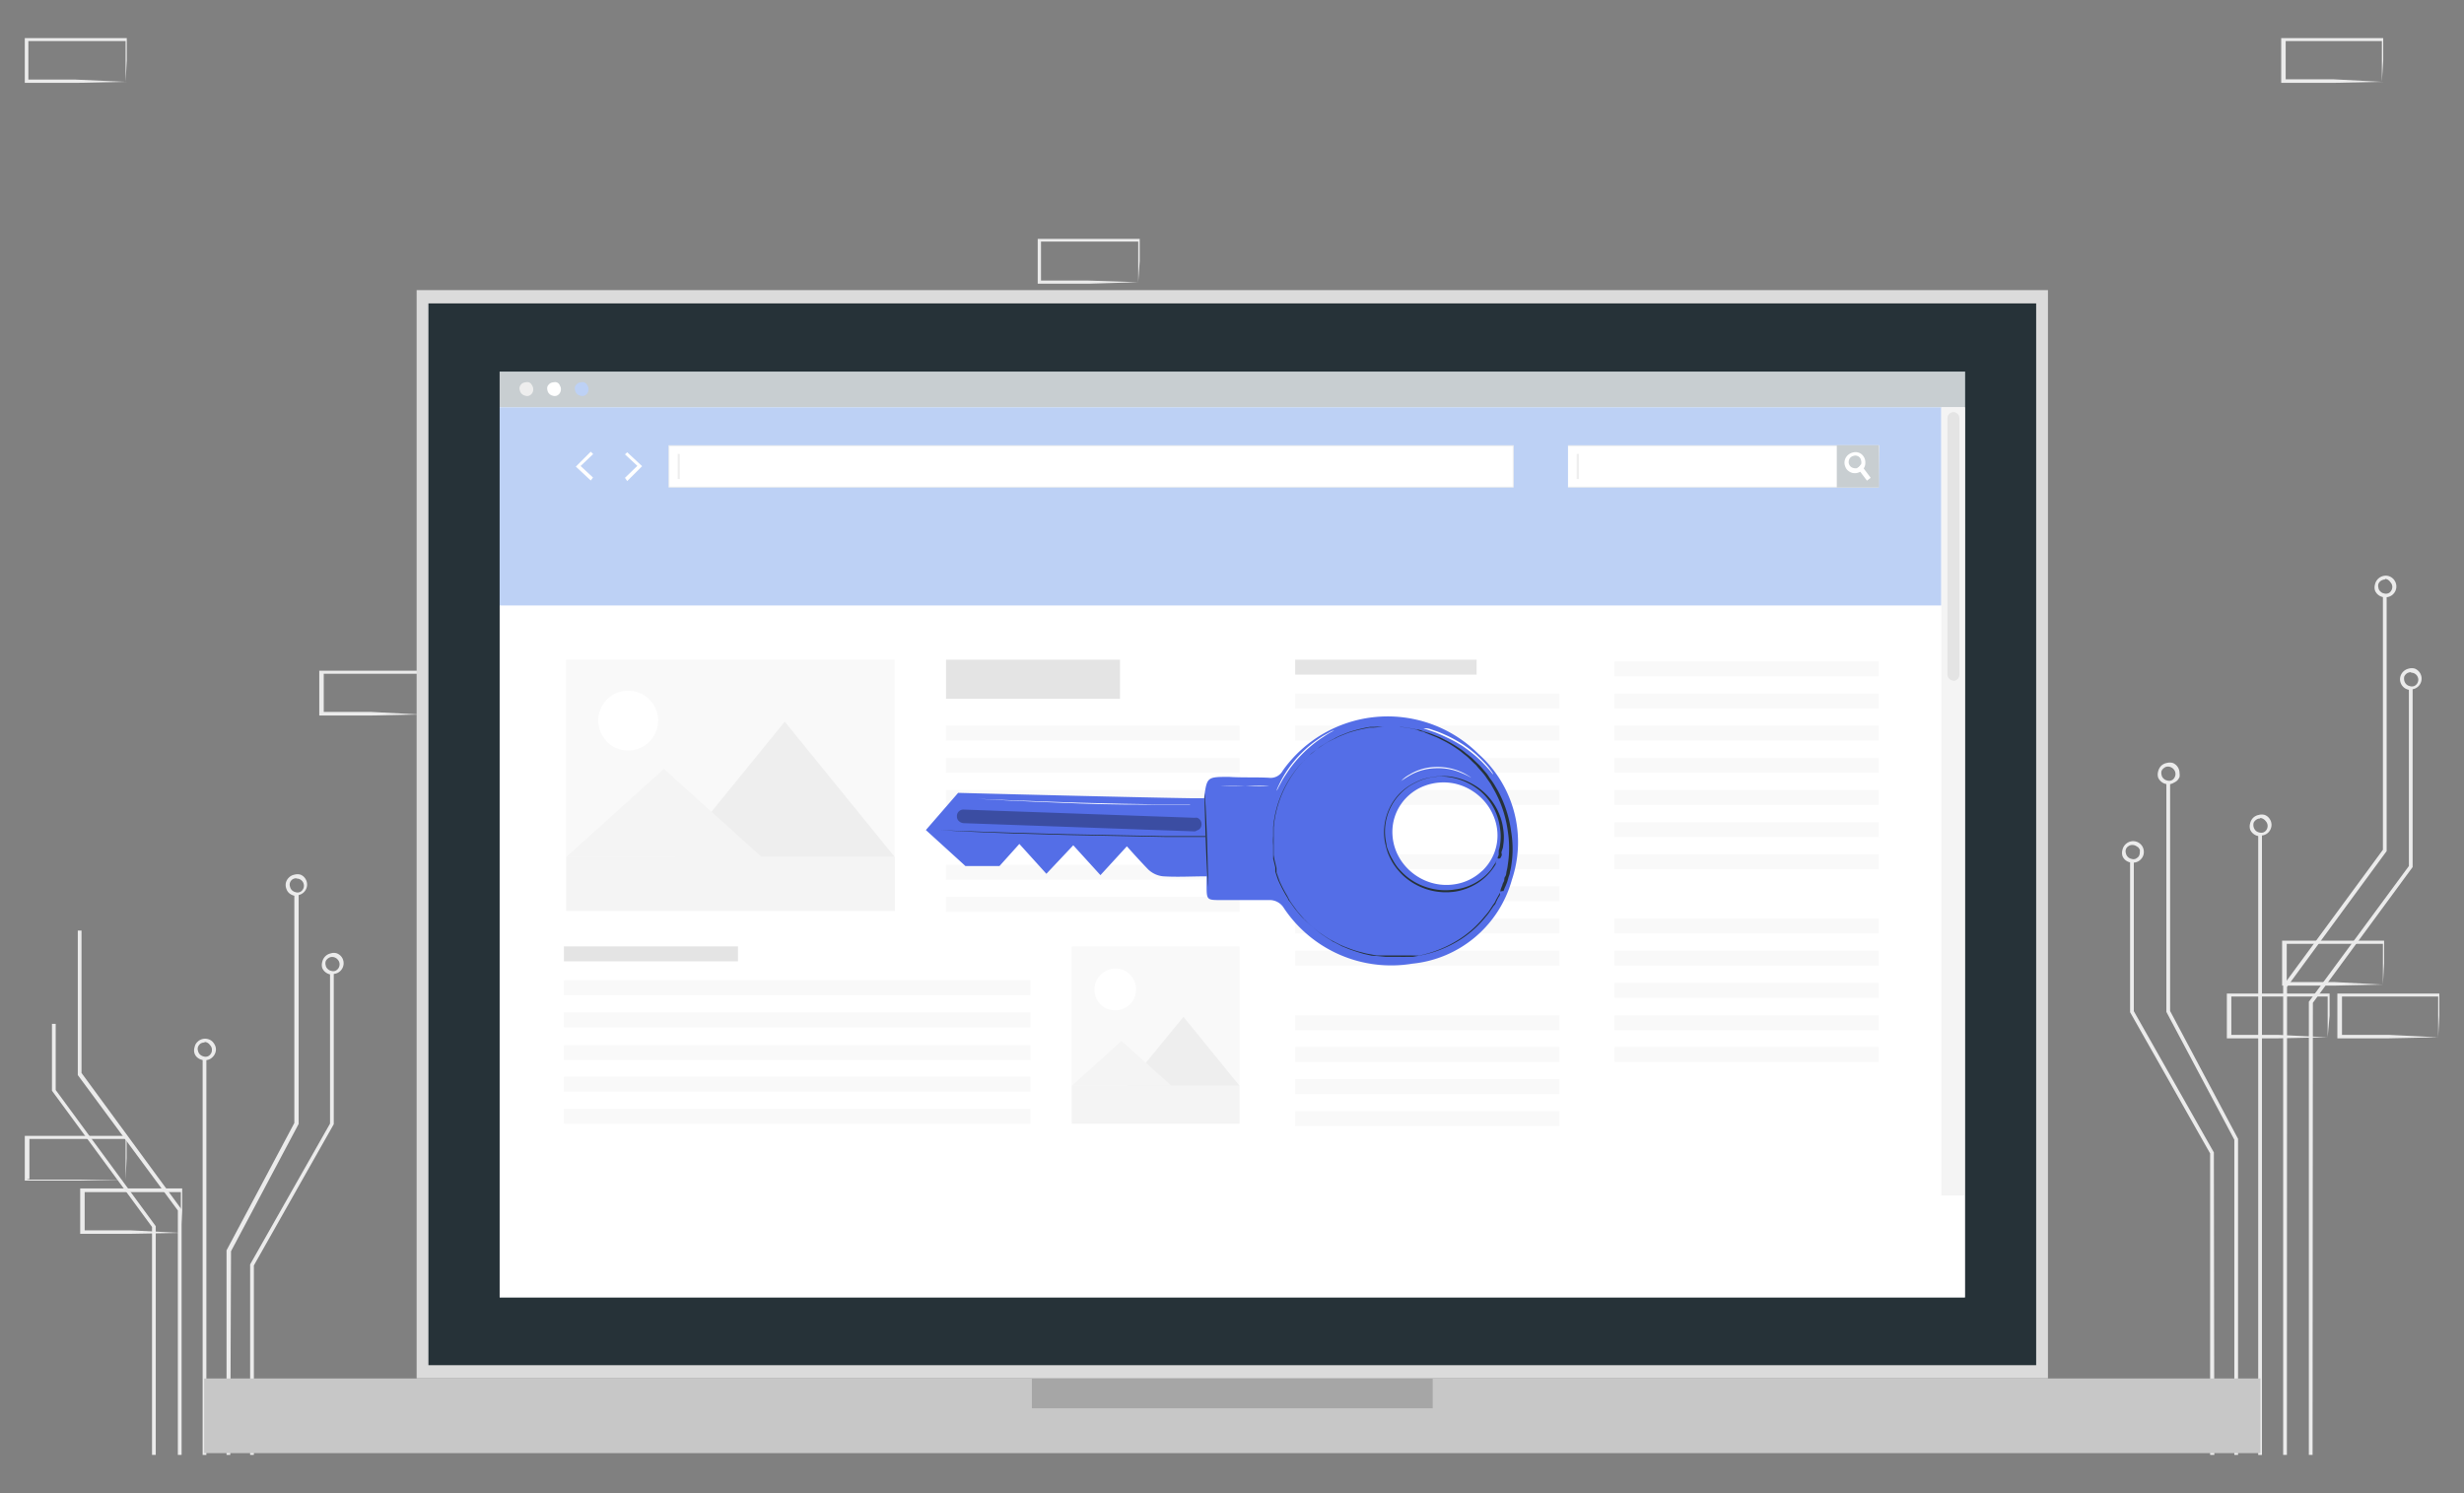 <svg id="Layer_1" data-name="Layer 1" xmlns="http://www.w3.org/2000/svg" viewBox="0 0 165 100"><rect x="0" y="0" width="165" height="100" fill="#808080" stroke="none"/><title>unlock-device</title><path d="M159.57,65.94l-3.29.07-1.67,0h-1.79V63h3.44c1.11,0,2.21,0,3.32,0h.07v.07c0,.48,0,.95,0,1.42Zm0,0,0-1.41,0-1.39.07.07c-1.11,0-2.21,0-3.32,0l-3.32,0,.13-.13v2.8l-.12-.11h1.65l1.63,0Z" fill="#ebebeb"/><path d="M155.87,69.47l-3.29.07-1.67,0c-.56,0-1.12,0-1.68,0h-.11v-3h.12l3.32,0c1.11,0,2.22,0,3.32,0H156v.07c0,.47,0,1,0,1.41Zm0,0,0-1.42c0-.46,0-.92,0-1.38l.07.07c-1.11,0-2.22,0-3.32,0h-3.32l.12-.12v2.8l-.11-.11h1.64l1.65,0Z" fill="#ebebeb"/><path d="M163.27,69.47l-3.29.07-1.67,0c-.56,0-1.12,0-1.68,0h-.11v-3h.12l3.32,0c1.11,0,2.22,0,3.32,0h.07v.07c0,.47,0,1,0,1.41Zm0,0,0-1.42c0-.46,0-.92,0-1.38l.07.07c-1.1,0-2.21,0-3.32,0h-3.32l.13-.12v2.8l-.11-.11h1.64l1.65,0Z" fill="#ebebeb"/><path d="M76.22,18.9,72.93,19l-1.67,0c-.56,0-1.12,0-1.68,0h-.09V18.9l0-2.79V16h.13l3.32,0c1.1,0,2.21,0,3.31,0h.07v.07c0,.47,0,.94,0,1.41Zm0,0,0-1.41c0-.46,0-.93,0-1.38l.07.07c-1.1,0-2.21,0-3.32,0H69.58l.13-.12V18.9l-.12-.11h1.65l1.65,0Z" fill="#ebebeb"/><path d="M72.52,22.43l-3.29.07-1.67,0H65.77v-3h.12l3.32,0c1.11,0,2.21,0,3.32,0h.07v.06c0,.48,0,.95,0,1.42Zm0,0,0-1.41c0-.47,0-.93,0-1.39l.07.07c-1.11,0-2.21,0-3.32,0l-3.32,0,.13-.13,0,2.8-.11-.11h1.64l1.65,0Z" fill="#ebebeb"/><path d="M79.93,22.43l-3.29.07-1.67,0H73.18v-.11l0-2.8v-.12h.13l3.32,0c1.11,0,2.21,0,3.32,0H80v.06c0,.48,0,.95,0,1.42Zm0,0,0-1.41c0-.47,0-.93,0-1.39l.07.07c-1.11,0-2.22,0-3.32,0l-3.32,0,.12-.13v2.8l-.11-.11h1.64l1.65,0Z" fill="#ebebeb"/><path d="M28.13,47.85l-3.29.07-1.67,0H21.38v-3h3.44c1.11,0,2.22,0,3.32,0h.07v.07c0,.48,0,1,0,1.41Zm0,0,0-1.41c0-.47,0-.93,0-1.39l.07.07c-1.11,0-2.22,0-3.32,0l-3.32,0,.12-.13v2.8l-.11-.11h1.64l1.65,0Z" fill="#ebebeb"/><path d="M159.5,5.48l-3.28.07-1.67,0h-1.79v-3h3.44c1.11,0,2.21,0,3.32,0h.07v.07c0,.48,0,.95,0,1.41Zm0,0,0-1.41c0-.47,0-.93,0-1.39l.07.07c-1.11,0-2.21,0-3.32,0l-3.32,0,.13-.13,0,2.8-.11-.11h1.64l1.65,0Z" fill="#ebebeb"/><path d="M8.41,79l-3.29.07-1.67,0H1.66v-3H5.09c1.11,0,2.21,0,3.32,0h.07v.07c0,.47,0,1,0,1.41Zm0,0,0-1.41c0-.46,0-.92,0-1.38l.07.07c-1.11,0-2.21,0-3.32,0l-3.32,0,.13-.12,0,2.8L1.77,79H3.41l1.65,0Z" fill="#ebebeb"/><path d="M12.11,82.57l-3.28.06-1.67,0c-.56,0-1.12,0-1.68,0H5.37v-.12l0-2.79v-.13h.13l3.32,0c1.1,0,2.21,0,3.32,0h.06v.06c0,.48,0,.95,0,1.42Zm0,0,0-1.41c0-.47,0-.93,0-1.39l.07.07c-1.11,0-2.21,0-3.32,0l-3.32,0,.13-.13,0,2.8-.11-.11H7.12l1.65,0Z" fill="#ebebeb"/><path d="M8.41,5.48l-3.29.07-1.67,0c-.56,0-1.12,0-1.68,0H1.66v-3h.13l3.32,0c1.1,0,2.21,0,3.31,0h.07v.07c0,.47,0,.94,0,1.41Zm0,0,0-1.41c0-.47,0-.93,0-1.38l.07.06-3.32,0H1.77l.13-.12,0,2.79-.11-.09H3.41l1.65,0Z" fill="#ebebeb"/><path d="M153.14,97.44h-.25V66l0,0,6.68-9.09v-17h.25V57l0,0-6.67,9.09Z" fill="#ebebeb"/><path d="M159.71,40a.72.72,0,0,1-.4-.12.73.73,0,0,1-.27-.33.72.72,0,0,1,0-.41.74.74,0,0,1,.57-.57.7.7,0,0,1,.74.31.72.72,0,0,1,.12.4.72.72,0,0,1-.72.72Zm0-1.19a.5.5,0,0,0-.26.08.46.46,0,0,0-.18.21.49.49,0,0,0,0,.27.38.38,0,0,0,.13.24.41.41,0,0,0,.24.13.42.42,0,0,0,.27,0,.39.39,0,0,0,.21-.17.5.5,0,0,0,.08-.26.47.47,0,0,0-.14-.33A.44.44,0,0,0,159.71,38.77Z" fill="#ebebeb"/><path d="M154.86,97.44h-.25V67.09l0,0L161.31,58V46.07h.25v12l0,0-6.68,9.09Z" fill="#ebebeb"/><path d="M161.44,46.21a.75.75,0,0,1-.4-.12.72.72,0,0,1-.31-.74.74.74,0,0,1,.57-.57.72.72,0,0,1,.41,0,.73.73,0,0,1,.33.27.72.72,0,0,1,.12.4.72.72,0,0,1-.72.72Zm0-1.19a.5.5,0,0,0-.27.08.51.51,0,0,0-.17.21.63.63,0,0,0,0,.27.51.51,0,0,0,.13.24.47.47,0,0,0,.24.13.45.45,0,0,0,.28,0,.43.43,0,0,0,.21-.17.5.5,0,0,0,.08-.26.48.48,0,0,0-.47-.47Z" fill="#ebebeb"/><path d="M151.47,55.84h-.25v41.6h.25Z" fill="#ebebeb"/><path d="M151.35,56a.68.68,0,0,1-.4-.12.7.7,0,0,1-.27-.32.75.75,0,0,1,0-.42.79.79,0,0,1,.2-.37.73.73,0,0,1,.37-.19.72.72,0,0,1,.41,0,.67.67,0,0,1,.33.27.7.7,0,0,1,.12.4.72.72,0,0,1-.72.71Zm0-1.18a.38.38,0,0,0-.26.08.46.46,0,0,0-.18.21.61.61,0,0,0,0,.27.56.56,0,0,0,.13.24.47.47,0,0,0,.24.13.45.45,0,0,0,.28,0,.43.43,0,0,0,.21-.17.5.5,0,0,0,.08-.26.48.48,0,0,0-.14-.34A.51.51,0,0,0,151.35,54.78Z" fill="#ebebeb"/><path d="M149.87,97.44h-.25V76.33l-4.55-8.56V52.4h.25V67.71l4.55,8.56Z" fill="#ebebeb"/><path d="M145.19,52.52a.72.72,0,0,1-.4-.12.76.76,0,0,1-.27-.32.75.75,0,0,1,0-.42.79.79,0,0,1,.2-.37.73.73,0,0,1,.37-.19.76.76,0,0,1,.42,0,.73.73,0,0,1,.44.67.86.86,0,0,1,0,.27.78.78,0,0,1-.16.24,1,1,0,0,1-.24.15A.62.62,0,0,1,145.19,52.52Zm0-1.18a.4.4,0,0,0-.26.08.46.46,0,0,0-.18.21.49.49,0,0,0,0,.27.41.41,0,0,0,.13.24.44.44,0,0,0,.24.13.42.42,0,0,0,.27,0,.39.39,0,0,0,.21-.17.5.5,0,0,0,.08-.26.48.48,0,0,0-.14-.34A.51.51,0,0,0,145.19,51.34Z" fill="#ebebeb"/><path d="M148.28,97.44H148V77.25l-5.36-9.46V57.65h.25V67.72l5.36,9.46Z" fill="#ebebeb"/><path d="M142.79,57.77a.72.72,0,0,1-.4-.12.68.68,0,0,1-.26-.32.75.75,0,0,1,0-.42.72.72,0,0,1,.2-.36.72.72,0,0,1,.79-.16.74.74,0,0,1,.32.26.72.72,0,0,1,.12.4.68.68,0,0,1-.21.51A.69.69,0,0,1,142.79,57.77Zm0-1.18a.42.42,0,0,0-.26.08.39.39,0,0,0-.17.21.42.42,0,0,0,0,.27.48.48,0,0,0,.37.37.42.42,0,0,0,.27,0,.62.62,0,0,0,.22-.17.5.5,0,0,0,.07-.27.57.57,0,0,0,0-.18l-.1-.15-.16-.1A.52.52,0,0,0,142.79,56.59Z" fill="#ebebeb"/><path d="M12.16,97.44h-.25V81.07L5.21,72V62.32h.25v9.54L12.16,81Z" fill="#ebebeb"/><path d="M10.43,97.44h-.25V82.17l-6.7-9.12V68.57h.25V73l6.7,9.12Z" fill="#ebebeb"/><path d="M13.82,70.84h-.25v26.6h.25Z" fill="#ebebeb"/><path d="M13.7,71a.73.73,0,0,1-.41-.12.63.63,0,0,1-.26-.32.67.67,0,0,1,0-.42.63.63,0,0,1,.19-.36.72.72,0,0,1,.79-.16.65.65,0,0,1,.32.27.68.68,0,0,1,.13.4.72.72,0,0,1-.22.5A.67.67,0,0,1,13.7,71Zm0-1.18a.5.5,0,0,0-.27.07.52.52,0,0,0-.17.22.42.42,0,0,0,0,.27.47.47,0,0,0,.13.24.51.51,0,0,0,.24.13.42.42,0,0,0,.27,0,.39.39,0,0,0,.21-.17.42.42,0,0,0,.08-.26.43.43,0,0,0-.13-.33A.47.47,0,0,0,13.7,69.78Z" fill="#ebebeb"/><path d="M15.42,97.44h-.25V83.74l4.54-8.53V59.9H20V75.27l0,0-4.53,8.53Z" fill="#ebebeb"/><path d="M19.85,60a.72.72,0,0,1-.4-.12.63.63,0,0,1-.26-.32.75.75,0,0,1-.05-.42.72.72,0,0,1,.2-.36.68.68,0,0,1,.37-.2.75.75,0,0,1,.42,0,.7.7,0,0,1,.32.27.72.72,0,0,1-.6,1.11Zm0-1.18a.48.48,0,0,0-.26.07.46.46,0,0,0-.17.22.42.42,0,0,0,0,.27.47.47,0,0,0,.13.24.51.51,0,0,0,.24.13.42.42,0,0,0,.27,0,.39.39,0,0,0,.21-.17.42.42,0,0,0,.08-.26.47.47,0,0,0-.13-.33A.48.48,0,0,0,19.85,58.84Z" fill="#ebebeb"/><path d="M17,97.44h-.25V84.68l0,0,5.35-9.43V65.15h.25V75.29l0,0L17,84.75Z" fill="#ebebeb"/><path d="M22.25,65.27a.72.72,0,0,1-.4-.12.71.71,0,0,1-.27-.32.72.72,0,0,1,0-.41.74.74,0,0,1,.57-.57.64.64,0,0,1,.41,0,.71.71,0,0,1,.33.26.72.72,0,0,1,.12.4.72.72,0,0,1-.72.72Zm0-1.18a.42.42,0,0,0-.26.08.46.46,0,0,0-.18.21.49.49,0,0,0,0,.27.41.41,0,0,0,.13.24.44.44,0,0,0,.24.13.42.42,0,0,0,.27,0,.51.51,0,0,0,.21-.17.5.5,0,0,0,.08-.27.47.47,0,0,0-.14-.33A.49.49,0,0,0,22.25,64.09Z" fill="#ebebeb"/><path d="M151.37,92.32H13.67v5h137.7Z" fill="#c7c7c7"/><path d="M95.94,92.32H69.1v2H95.94Z" fill="#a6a6a6"/><path d="M137.14,19.43H27.9V92.31H137.14Z" fill="#dbdbdb"/><path d="M136.35,20.32H28.69V91.43H136.35Z" fill="#263238"/><path d="M131.58,24.89H33.46v62h98.12Z" fill="#fff"/><path d="M131.58,24.89H33.46v2.39h98.12Z" fill="#455a64"/><path d="M35.71,26.08a.5.5,0,0,1-.08.26.45.45,0,0,1-.2.16.39.39,0,0,1-.26,0,.47.47,0,0,1-.24-.13.46.46,0,0,1-.12-.23.39.39,0,0,1,0-.26.45.45,0,0,1,.16-.2.5.5,0,0,1,.26-.08.33.33,0,0,1,.17,0,.38.38,0,0,1,.15.09,1.3,1.3,0,0,1,.1.15A.55.55,0,0,1,35.71,26.08Z" fill="#c7c7c7"/><path d="M37.56,26.08a.5.5,0,0,1-.08.26.45.45,0,0,1-.2.16.42.42,0,0,1-.27,0,.45.45,0,0,1-.23-.13.4.4,0,0,1-.12-.23.46.46,0,0,1,0-.26.55.55,0,0,1,.17-.2.5.5,0,0,1,.26-.08.38.38,0,0,1,.17,0,.36.36,0,0,1,.24.24A.38.38,0,0,1,37.56,26.08Z" fill="#fff"/><path d="M39.41,26.08a.5.5,0,0,1-.08.26.45.45,0,0,1-.2.16.42.42,0,0,1-.27,0,.41.41,0,0,1-.23-.13.4.4,0,0,1-.12-.23.46.46,0,0,1,0-.26.55.55,0,0,1,.17-.2.49.49,0,0,1,.25-.08.39.39,0,0,1,.18,0,.42.42,0,0,1,.14.09.44.44,0,0,1,.1.15A.38.38,0,0,1,39.41,26.08Z" fill="#2064dd"/><path d="M130,27.28H33.46V40.55H130Z" fill="#2064dd"/><path d="M131.58,27.28H130V80.07h1.54Z" fill="#dbdbdb"/><path d="M130.81,45.58a.41.41,0,0,1-.4-.4V28a.39.39,0,0,1,.12-.28.45.45,0,0,1,.28-.12.4.4,0,0,1,.28.12.39.39,0,0,1,.12.28v17.2a.41.41,0,0,1-.4.4Z" fill="#a6a6a6"/><path d="M125.78,29.85H105v2.77h20.78Z" fill="#fff"/><path d="M125.81,32.65H105V29.82h20.84ZM105,32.59h20.72V29.88H105Z" fill="#c7c7c7"/><path d="M125.81,29.82H123v2.83h2.83Z" fill="#455a64"/><path d="M125.27,32l-.25.19-.47-.62-.18-.23a.21.21,0,0,0,.1-.06.31.31,0,0,0,.13-.17l.19.25Z" fill="#fff"/><path d="M124.77,30.54a.62.62,0,0,0-.32-.23.65.65,0,0,0-.39,0,.72.72,0,0,0-.34.19.68.68,0,0,0-.16.73.62.62,0,0,0,.23.32.7.7,0,0,0,.37.14.73.73,0,0,0,.38-.08l.1-.06.14-.15a.64.64,0,0,0,.13-.42A.68.68,0,0,0,124.77,30.54Zm-.3.75-.1.06a.44.44,0,0,1-.23,0,.41.41,0,0,1-.21-.1.47.47,0,0,1-.12-.19.45.45,0,0,1,0-.23.41.41,0,0,1,.12-.2.42.42,0,0,1,.2-.1.36.36,0,0,1,.23,0,.38.38,0,0,1,.27.33.41.41,0,0,1,0,.22.37.37,0,0,1-.13.17Z" fill="#fff"/><path d="M105.73,30.4h-.15v1.68h.15Z" fill="#c7c7c7"/><path d="M101.33,29.85H44.8v2.77h56.53Z" fill="#fff"/><path d="M101.36,32.65H44.77V29.82h56.59Zm-56.53-.06H101.3V29.88H44.83Z" fill="#c7c7c7"/><path d="M45.52,30.4h-.14v1.68h.14Z" fill="#c7c7c7"/><path d="M39.56,32.18l-1-.93,1-1,.16.16-.84.8.83.77Z" fill="#fff"/><path d="M42,30.29l1,.93-1,1L41.85,32l.83-.8-.83-.77Z" fill="#fff"/><path d="M71.77,75.25H83V63.38H71.77Z" fill="#ebebeb"/><path d="M73.32,66A1.39,1.39,0,0,0,74,67.5a1.42,1.42,0,0,0,1.66-.24,1.34,1.34,0,0,0,.4-.79,1.39,1.39,0,0,0-.15-.87A1.4,1.4,0,0,0,75.3,65a1.47,1.47,0,0,0-.88-.11,1.39,1.39,0,0,0-.71.39A1.32,1.32,0,0,0,73.32,66Z" fill="#fff"/><path d="M83,72.7H71.78v2.55H83Z" fill="#dbdbdb"/><path d="M75.47,72.71H83l-3.75-4.61Z" fill="#c7c7c7"/><path d="M71.78,72.71h6.65l-3.33-3Z" fill="#dbdbdb"/><path d="M37.91,61h22V44.18h-22Z" fill="#ebebeb"/><path d="M40.1,47.87a2,2,0,0,0,.15,1.24,2.09,2.09,0,0,0,.87.92,2.05,2.05,0,0,0,1.24.21,2,2,0,0,0,1.69-1.69,2,2,0,0,0-.21-1.23,2.09,2.09,0,0,0-.92-.87,2.07,2.07,0,0,0-1.25-.15,2,2,0,0,0-1.57,1.57Z" fill="#fff"/><path d="M45.17,57.4H59.92l-7.37-9.07Z" fill="#c7c7c7"/><path d="M37.91,57.4H51l-6.54-5.91Z" fill="#dbdbdb"/><path d="M59.93,57.4h-22V61h22Z" fill="#dbdbdb"/><path d="M49.42,63.38H37.76v1H49.42Z" fill="#a6a6a6"/><path d="M69,65.65H37.76v1H69Z" fill="#ebebeb"/><path d="M69,67.8H37.76v1H69Z" fill="#ebebeb"/><path d="M69,70H37.76v1H69Z" fill="#ebebeb"/><path d="M69,72.11H37.76v1H69Z" fill="#ebebeb"/><path d="M69,74.26H37.76v1H69Z" fill="#ebebeb"/><path d="M98.88,44.18H86.73v1H98.88Z" fill="#a6a6a6"/><path d="M104.43,46.45H86.73v1h17.7Z" fill="#ebebeb"/><path d="M104.43,48.6H86.73v1h17.7Z" fill="#ebebeb"/><path d="M104.43,50.76H86.73v1h17.7Z" fill="#ebebeb"/><path d="M104.43,52.91H86.73v1h17.7Z" fill="#ebebeb"/><path d="M104.43,57.21H86.73v1h17.7Z" fill="#ebebeb"/><path d="M104.43,59.36H86.73v1h17.7Z" fill="#ebebeb"/><path d="M104.43,61.51H86.73v1h17.7Z" fill="#ebebeb"/><path d="M104.43,63.67H86.73v1h17.7Z" fill="#ebebeb"/><path d="M104.43,68H86.73v1h17.7Z" fill="#ebebeb"/><path d="M104.43,70.12H86.73v1h17.7Z" fill="#ebebeb"/><path d="M104.43,72.27H86.73v1h17.7Z" fill="#ebebeb"/><path d="M104.43,74.42H86.73v1h17.7Z" fill="#ebebeb"/><path d="M125.81,46.45h-17.7v1h17.7Z" fill="#ebebeb"/><path d="M125.81,48.6h-17.7v1h17.7Z" fill="#ebebeb"/><path d="M125.81,44.3h-17.7v1h17.7Z" fill="#ebebeb"/><path d="M125.81,50.76h-17.7v1h17.7Z" fill="#ebebeb"/><path d="M125.81,52.91h-17.7v1h17.7Z" fill="#ebebeb"/><path d="M125.81,55.06h-17.7v1h17.7Z" fill="#ebebeb"/><path d="M125.81,57.21h-17.7v1h17.7Z" fill="#ebebeb"/><path d="M125.81,61.51h-17.7v1h17.7Z" fill="#ebebeb"/><path d="M125.81,63.67h-17.7v1h17.7Z" fill="#ebebeb"/><path d="M125.81,65.82h-17.7v1h17.7Z" fill="#ebebeb"/><path d="M125.81,68h-17.7v1h17.7Z" fill="#ebebeb"/><path d="M125.81,70.12h-17.7v1h17.7Z" fill="#ebebeb"/><path d="M75,44.18H63.35V46.8H75Z" fill="#a6a6a6"/><path d="M83,48.6H63.35v1H83Z" fill="#ebebeb"/><path d="M83,50.76H63.35v1H83Z" fill="#ebebeb"/><path d="M83,52.91H63.35v1H83Z" fill="#ebebeb"/><path d="M83,55.06H63.35v1H83Z" fill="#ebebeb"/><path d="M83,57.92H63.35v1H83Z" fill="#ebebeb"/><path d="M83,60.07H63.35v1H83Z" fill="#ebebeb"/><path d="M131.58,24.89H33.46v62h98.12Z" fill="#fff" opacity="0.7" style="isolation:isolate"/><path d="M64.65,58h2.28l1.33-1.48,1.81,2,1.8-1.91,1.82,2,1.77-1.93c.52.58,1,1.11,1.44,1.56a1.68,1.68,0,0,0,1,.45c.95.06,1.91,0,2.9,0,0,.27,0,.43,0,.59,0,1,0,1,1,1s2.11,0,3.17,0a1.11,1.11,0,0,1,1,.53,8.64,8.64,0,0,0,8.6,3.73,7.71,7.71,0,0,0,6.67-5.61A7.91,7.91,0,0,0,99,50.49,8.61,8.61,0,0,0,85.9,51.61a.92.92,0,0,1-.92.48c-.88-.05-1.78,0-2.67-.06-1.49,0-1.49,0-1.68,1.43-.3,0-.56,0-.83,0-3.45-.05-12.63-.28-15.64-.36L62,55.59Zm34.59.33a3.37,3.37,0,0,1-1.81.89,3.59,3.59,0,0,1-2-.25,3.71,3.71,0,0,1-1.59-1.31,3.46,3.46,0,0,1-.6-1.93,3.26,3.26,0,0,1,.59-1.89,3.33,3.33,0,0,1,1.59-1.22,3.62,3.62,0,0,1,2-.14,3.69,3.69,0,0,1,1.81,1,3.53,3.53,0,0,1,.77,1.14,3.36,3.36,0,0,1,.28,1.32,3.27,3.27,0,0,1-.27,1.31,3.33,3.33,0,0,1-.77,1.09Z" fill="#546ee7"/><path d="M80,55.68l-15.46-.55a.52.52,0,0,1-.33-.14.42.42,0,0,1-.13-.33.43.43,0,0,1,.47-.44L80,54.77a.58.58,0,0,1,.18,0,.65.65,0,0,1,.15.1.54.54,0,0,1,.1.16.5.5,0,0,1,0,.34.56.56,0,0,1-.1.15.51.51,0,0,1-.16.09A.52.52,0,0,1,80,55.68Z" opacity="0.3" style="isolation:isolate"/><path d="M80.71,56.05H80l-2,0-6.53-.13c-2.55-.06-4.86-.14-6.52-.22l-2-.1-.53,0h0l.53,0,2,.07c1.67.07,4,.13,6.53.2L78,56,80,56l.53,0h.2Z" fill="#263238"/><path d="M80.89,59.43s-.09-1.41-.15-3.16-.09-3.16-.07-3.16.1,1.41.16,3.16S80.91,59.44,80.89,59.43Z" fill="#263238"/><path d="M100.48,59.73l0-.12a3.48,3.48,0,0,1,.13-.34c0-.07.06-.16.1-.25s0-.2.08-.31.07-.24.1-.37a3,3,0,0,0,.08-.43,7.24,7.24,0,0,0,0-2.23,7.77,7.77,0,0,0-.95-2.83l-.21-.37-.25-.36a3.07,3.07,0,0,0-.27-.36l-.3-.34-.15-.18-.17-.16-.35-.34c-.12-.11-.25-.2-.38-.31a4,4,0,0,0-.39-.29,7.08,7.08,0,0,0-.88-.53l-.46-.23-.5-.2-.25-.1L95.3,49c-.17,0-.34-.11-.52-.15a8.12,8.12,0,0,0-1.1-.17l-.28,0h-.85l-.57.05-.29,0-.28.06a8.92,8.92,0,0,0-1.13.29l-.55.22-.14.06-.13.07-.27.13-.26.13-.26.16-.26.17-.12.08-.12.09-.47.38-.44.43a7.29,7.29,0,0,0-2,4.4c0,.2,0,.41,0,.61a4,4,0,0,0,0,.6v.15l0,.15,0,.3,0,.3.07.29.07.29,0,.15,0,.14c.06.18.12.37.19.56a10.17,10.17,0,0,0,.51,1l.15.25c0,.08.11.16.16.25l.33.46.37.44.09.1.1.1.21.2a8.28,8.28,0,0,0,.84.71l.46.31.22.14.24.13.47.24a4.89,4.89,0,0,0,.48.2,6.88,6.88,0,0,0,1,.32,3.88,3.88,0,0,0,.49.11l.48.09.47,0,.24,0h.69c.15,0,.3,0,.44,0l.44,0L95,64a7.91,7.91,0,0,0,2.77-1.13,7,7,0,0,0,1.65-1.5c.1-.11.19-.22.28-.34l.21-.32c.06-.1.13-.18.18-.26s.08-.17.12-.24l.18-.32.06-.11a.61.61,0,0,0,0,.11c0,.08-.1.18-.17.33l-.12.24c0,.09-.12.17-.18.27l-.21.31a3,3,0,0,1-.27.35,7,7,0,0,1-1.65,1.5A7.75,7.75,0,0,1,95.05,64l-.43.08-.43,0a3.42,3.42,0,0,1-.45,0H93l-.23,0-.48-.05L91.84,64l-.49-.11c-.33-.09-.66-.2-1-.32l-.49-.2-.47-.25a.92.92,0,0,1-.24-.13l-.23-.14-.46-.31a8.41,8.41,0,0,1-.86-.72l-.2-.2a.47.47,0,0,1-.1-.1l-.1-.11L86.85,61l-.34-.47-.17-.25L86.2,60A8.66,8.66,0,0,1,85.68,59l-.2-.57,0-.14,0-.15-.07-.29-.07-.29-.05-.3,0-.31,0-.15v-.15l0-.61c0-.2,0-.41,0-.62a7.43,7.43,0,0,1,2-4.45l.44-.43c.14-.14.32-.25.48-.38l.11-.09.13-.09.26-.16.26-.16.27-.14.26-.14.14-.07.14-.06.55-.22a10.77,10.77,0,0,1,1.15-.3l.28-.05.3,0a5.44,5.44,0,0,1,.58,0h.71l.15,0,.28,0a10.68,10.68,0,0,1,1.11.18c.18,0,.35.1.53.15l.26.08.25.09.5.2.47.24a9.77,9.77,0,0,1,.88.53,3.9,3.9,0,0,1,.4.31c.14.1.26.2.39.31l.34.33.17.16.16.18.3.35c.1.12.17.25.26.37s.17.23.25.36l.22.37a7.9,7.9,0,0,1,.93,2.85,7,7,0,0,1,0,2.24,3,3,0,0,1-.09.43c0,.13-.07.25-.1.37s-.06.22-.09.31l-.1.25a3.12,3.12,0,0,0-.14.34C100.51,59.67,100.48,59.73,100.48,59.73Z" fill="#263238"/><path d="M100.29,57.49s0,0,0-.06l.07-.18a.83.83,0,0,0,0-.12.62.62,0,0,0,0-.16,2.23,2.23,0,0,0,.09-.39,3.38,3.38,0,0,0,0-1.1A3.94,3.94,0,0,0,99.15,53a4.19,4.19,0,0,0-2.79-1,5,5,0,0,0-.56.07,5.12,5.12,0,0,0-.56.15,5.05,5.05,0,0,0-.53.24,3.33,3.33,0,0,0-.95.71,3.63,3.63,0,0,0-.92,3.35c0,.19.1.38.17.57a3.5,3.5,0,0,0,.26.51,3.94,3.94,0,0,0,.31.48,4.86,4.86,0,0,0,.38.41,4.05,4.05,0,0,0,1.82,1,4,4,0,0,0,1.65.08A3.7,3.7,0,0,0,99,59a3.45,3.45,0,0,0,.83-.74A2.43,2.43,0,0,0,100,58l.09-.13.06-.12.09-.16,0,0a.08.08,0,0,1,0,0l-.08.17,0,.12-.09.14a3.43,3.43,0,0,1-.24.33,3.66,3.66,0,0,1-.82.75,4,4,0,0,1-1.54.61,4.23,4.23,0,0,1-3.54-1.1,5.14,5.14,0,0,1-.38-.42,4.07,4.07,0,0,1-.33-.48,5.2,5.2,0,0,1-.26-.53,4.11,4.11,0,0,1-.17-.57,3.58,3.58,0,0,1-.09-1.22,3.75,3.75,0,0,1,1-2.22,3.69,3.69,0,0,1,1-.73,5.22,5.22,0,0,1,.54-.24,4,4,0,0,1,.57-.14,3.83,3.83,0,0,1,.58-.07,5.42,5.42,0,0,1,.57,0,4.35,4.35,0,0,1,2,.74,4.05,4.05,0,0,1,1.15,1.22,4,4,0,0,1,.55,1.56,3.5,3.5,0,0,1,0,1.12c0,.13-.06.26-.1.39s0,.11,0,.15a.5.5,0,0,1,0,.13l-.08.16A.19.19,0,0,1,100.29,57.49Z" fill="#263238"/><path d="M89.34,48.9a1,1,0,0,1-.19.12c-.13.07-.31.18-.53.33a7.54,7.54,0,0,0-.73.53,8.65,8.65,0,0,0-1.52,1.6c-.19.28-.36.53-.49.75l-.29.54a.72.72,0,0,1-.11.19,1.8,1.8,0,0,1,.08-.21c.06-.13.15-.32.27-.55a7,7,0,0,1,.48-.77,8,8,0,0,1,1.53-1.61c.24-.19.49-.36.75-.53l.54-.3Z" fill="#fff"/><path d="M85,52.62a14.79,14.79,0,0,1-1.63,0,14.91,14.91,0,0,1-1.64,0c.54,0,1.09,0,1.63,0S84.42,52.58,85,52.62Z" fill="#fff"/><path d="M79.69,53.89H77.52c-1.34,0-3.19,0-5.23-.08s-3.9-.15-5.24-.22l-1.59-.09-.43,0h0l.43,0,1.59.07c1.34.05,3.19.13,5.23.19s3.9.09,5.24.11l1.58,0h.59Z" fill="#fff"/><path d="M98.52,52.09s-.25-.16-.67-.33a3.87,3.87,0,0,0-1.74-.31,3.62,3.62,0,0,0-1.68.47,7.18,7.18,0,0,0-.61.39l.14-.14a2.63,2.63,0,0,1,.44-.3,3.47,3.47,0,0,1,1.7-.5,3.89,3.89,0,0,1,1.77.34,3.67,3.67,0,0,1,.48.26A1,1,0,0,1,98.52,52.09Z" fill="#fff"/><path d="M100,51.87a.8.8,0,0,1-.15-.17c-.09-.11-.22-.26-.4-.45a7.73,7.73,0,0,0-.64-.62,9.71,9.71,0,0,0-.88-.67,9.81,9.81,0,0,0-1-.55c-.27-.13-.54-.25-.82-.36l-.58-.2-.21-.07a.78.78,0,0,1,.22,0c.14,0,.34.09.59.17s.56.22.84.35a9.23,9.23,0,0,1,1,.56,8.16,8.16,0,0,1,.88.67c.22.21.44.42.64.64s.29.36.38.48A1.13,1.13,0,0,1,100,51.87Z" fill="#fff"/></svg>